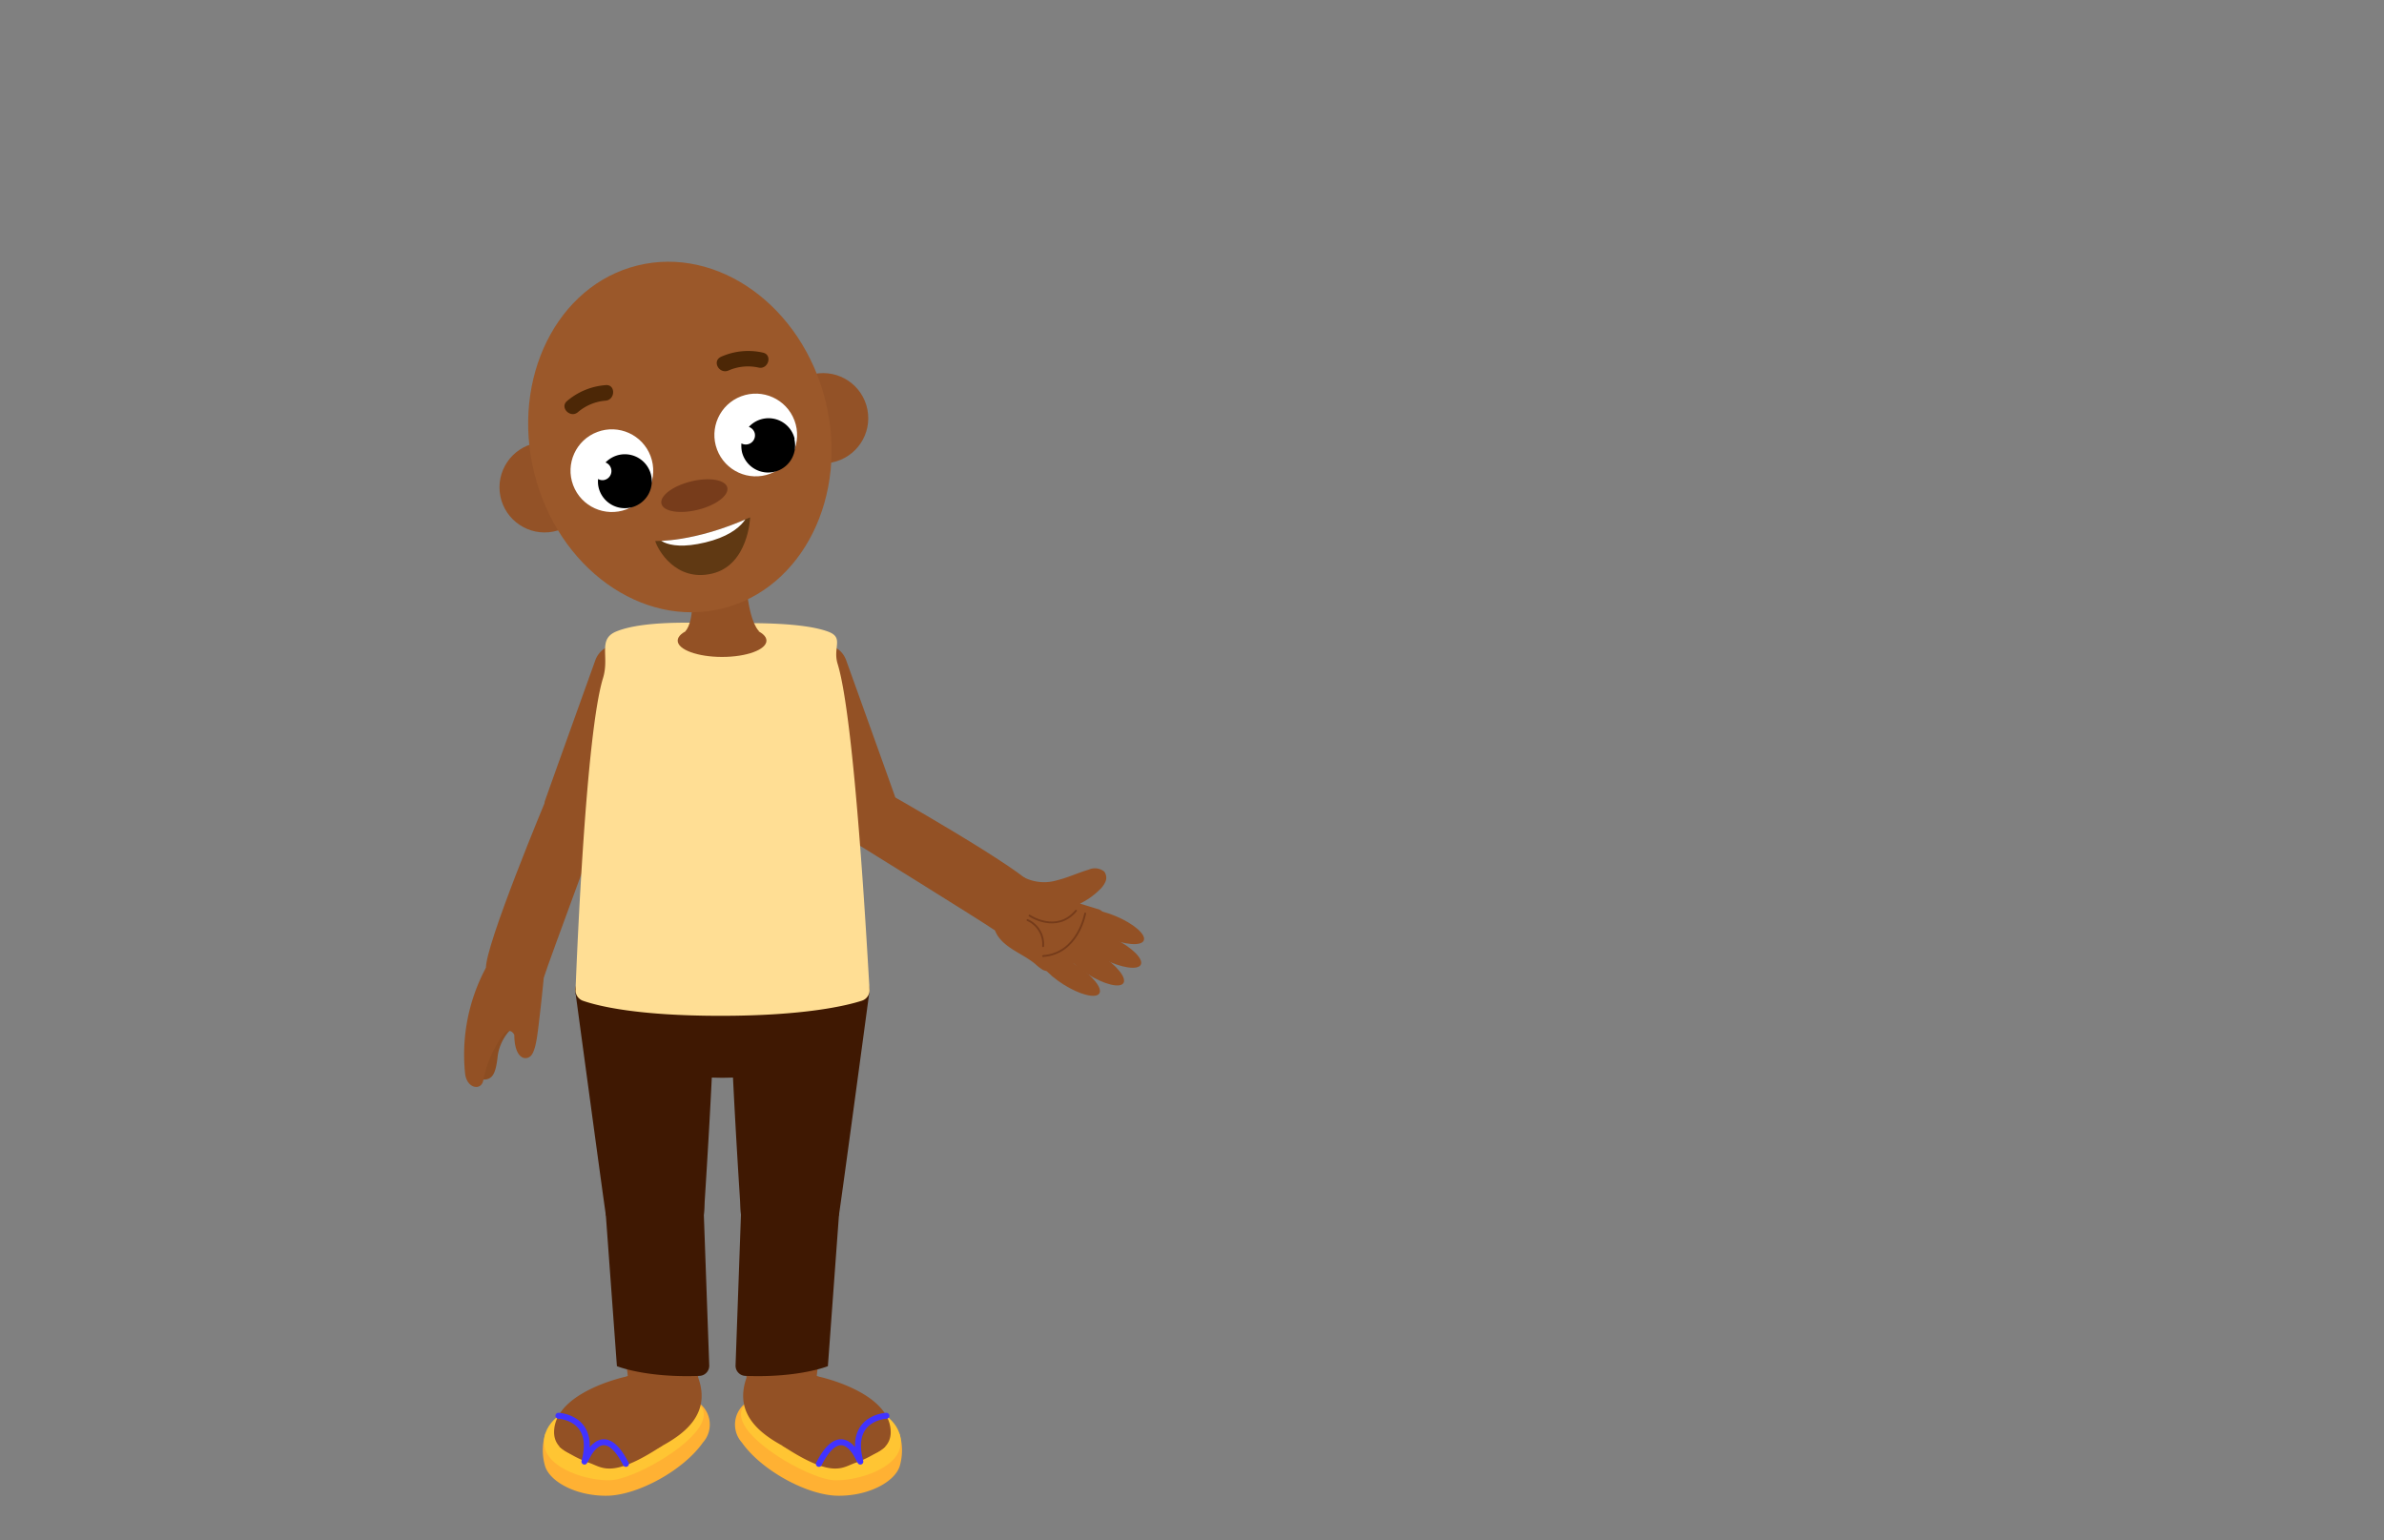 <svg id="Layer_1" data-name="Layer 1" xmlns="http://www.w3.org/2000/svg" xmlns:xlink="http://www.w3.org/1999/xlink" viewBox="0 0 260 168"><rect x="0" y="0" width="260" height="168" fill="#808080" stroke="none"/><defs><style>.cls-1{fill:#603913;}.cls-2{fill:#935125;}.cls-3{fill:#8c4d22;}.cls-4,.cls-8{fill:none;stroke-linecap:round;stroke-linejoin:round;}.cls-4{stroke:#753b1a;stroke-width:0.2px;}.cls-5{fill:#3f1802;}.cls-6{fill:#ffb133;}.cls-7{fill:#ffc533;}.cls-8{stroke:#4133ff;stroke-width:0.65px;}.cls-9{fill:#ffde94;}.cls-10{fill:#935227;}.cls-11{fill:#9b582a;}.cls-12{fill:#fff;}.cls-13{fill:#773c1b;}.cls-14{fill:#4c2706;}.cls-15{clip-path:url(#clip-path);}</style><clipPath id="clip-path"><path class="cls-1" d="M71.46,59s4.25.19,10.35-2.58c0,0-.17,5.2-4.15,6.14S71.7,59.9,71.46,59Z"/></clipPath></defs><path class="cls-2" d="M62.89,87.17,65.75,89s-5.89,15.86-6.39,17.47S53.2,108,53,105.66s6.68-18.77,6.68-18.77Z"/><path class="cls-2" d="M64.93,72s-5.09,14.16-5.49,15.33,3.08,3.48,6.11,2.07a151.81,151.81,0,0,0,5-15.9s.29-2.59-1.91-3.07S65.33,70.92,64.93,72Z"/><path class="cls-3" d="M56.23,111.8a5.2,5.2,0,0,0-1.94,3.29c-.21,2-.55,2.74-1.74,2.65,0,0-.43-4.35-.4-4.45S54.73,109,54.73,109l1.65.56Z"/><path class="cls-2" d="M59.31,106.55s-.2,2.13-.44,4.16-.38,3.51-.84,4.27-1.92.75-1.94-2.11c0,0-.44-1-1.28.06a12.91,12.91,0,0,0-2.09,4.8c-.14,1.28-1.81,1.07-2-.67A20.06,20.06,0,0,1,53,105.54S58.55,104.33,59.31,106.55Z"/><path class="cls-2" d="M93.74,88.32l-1.16,3.17s14.38,8.91,15.77,9.88,5.81-2.57,4.56-4.54S96.12,86.11,96.12,86.11Z"/><path class="cls-2" d="M92.28,72s5.09,14.16,5.49,15.33-3.07,3.48-6.1,2.07a150.24,150.24,0,0,1-5-15.9s-.28-2.59,1.92-3.07S91.88,70.92,92.28,72Z"/><path class="cls-2" d="M91.67,89.4a3.86,3.86,0,0,0,1.57,2.5c1.33.82,2.79-1.61,2.79-1.61l-2.18-2.82Z"/><path class="cls-2" d="M111.79,95.75a4.9,4.9,0,0,0,3.52.25c1.17-.29,2.27-.81,3.42-1.15a1.63,1.63,0,0,1,1.7.21,1.12,1.12,0,0,1,.14,1.08,2.57,2.57,0,0,1-.66.91,7.92,7.92,0,0,1-2.12,1.5l1.88.58a1.18,1.18,0,0,1,.57.31,1.08,1.08,0,0,1,.11.87,7.43,7.43,0,0,1-4.25,5.34,2.81,2.81,0,0,1-2.35.14,5.1,5.1,0,0,1-.83-.64c-1.35-1.13-3.23-1.68-4.16-3.17a4,4,0,0,1-.46-2.84,5.65,5.65,0,0,1,1.33-2.58,2.65,2.65,0,0,1,1.78-1Z"/><ellipse class="cls-2" cx="121.21" cy="101.08" rx="1.26" ry="3.83" transform="translate(-18.93 173.68) rotate(-67.21)"/><ellipse class="cls-2" cx="120.99" cy="103.49" rx="1.26" ry="3.83" transform="translate(-25.55 165.76) rotate(-63.56)"/><ellipse class="cls-2" cx="119.29" cy="105.18" rx="1.26" ry="3.83" transform="translate(-33.34 149.88) rotate(-57.73)"/><ellipse class="cls-2" cx="116.66" cy="106.32" rx="1.26" ry="3.83" transform="translate(-35.53 148.18) rotate(-57.73)"/><path class="cls-4" d="M118.35,99.63s-.76,4.37-4.59,4.64"/><path class="cls-4" d="M112.28,99.86s2.93,2,5.07-.53"/><path class="cls-4" d="M112.06,100.35a2.86,2.86,0,0,1,1.7,2.85"/><path class="cls-5" d="M62.78,108.37s1.78,9.18,16,9.18,16-9.18,16-9.18l-18.65-6.09Z"/><path class="cls-6" d="M59.46,156.4a6.16,6.16,0,0,0,0,3.55c.6,1.75,3.54,3.25,6.81,3.18s8.23-2.73,10.39-5.8a2.94,2.94,0,0,0-.93-4.62l-7.22.3Z"/><path class="cls-7" d="M62.17,153.62s-3.14,1.37-2.81,4,4.88,3.93,7.25,3.82,8.61-3.51,9.89-6.2-2.63-2.76-2.63-2.76Z"/><path class="cls-2" d="M66.88,136.47l1.66,14.21s4.28,1.67,7.6-.46l-.35-20.28S66,122.94,66.88,136.47Z"/><path class="cls-2" d="M68.23,150.15s-7.65,1.64-7.8,5.94,9,3.08,11.56,1.72,5.63-3.55,4.14-7.61A11.59,11.59,0,0,0,68.23,150.15Z"/><path class="cls-2" d="M61,157.78a12.46,12.46,0,0,0,3.15,1.73c1.48.44,2.38,1.92,8.08-1.84l-5.83-2.5Z"/><path class="cls-8" d="M60.9,154.41s4.16.15,2.84,5"/><path class="cls-8" d="M63.88,159.18s1.82-4.54,4.38.48"/><path class="cls-2" d="M65.65,106.62a2.25,2.25,0,0,0-1,2.19c.61,5.11,2.18,22.74,2.62,23.88s3.88,2.68,7.33,1.18a2.28,2.28,0,0,0,1.37-2.05l.38-22.71a2.27,2.27,0,0,0-.22-1C75.36,106.54,72.6,102.26,65.65,106.62Z"/><path class="cls-6" d="M98.11,156.4a6.16,6.16,0,0,1,0,3.55c-.6,1.75-3.54,3.25-6.81,3.18s-8.23-2.73-10.39-5.8a2.94,2.94,0,0,1,.93-4.62l7.22.3Z"/><path class="cls-7" d="M95.4,153.62s3.14,1.37,2.81,4-4.88,3.93-7.25,3.82-8.61-3.51-9.89-6.2,2.62-2.76,2.62-2.76Z"/><path class="cls-2" d="M90.69,136.47,89,150.68s-4.28,1.67-7.6-.46l.35-20.28S91.58,122.94,90.69,136.47Z"/><path class="cls-2" d="M89.34,150.15s7.65,1.64,7.8,5.94-9,3.08-11.56,1.72-5.63-3.55-4.14-7.61A11.59,11.59,0,0,1,89.34,150.15Z"/><path class="cls-2" d="M96.54,157.78a12.32,12.32,0,0,1-3.14,1.73c-1.48.44-2.38,1.92-8.08-1.84l5.83-2.5Z"/><path class="cls-8" d="M96.67,154.41s-4.16.15-2.84,5"/><path class="cls-8" d="M93.69,159.18s-1.82-4.54-4.38.48"/><path class="cls-2" d="M91.92,106.62a2.27,2.27,0,0,1,1,2.19c-.61,5.11-2.18,22.74-2.62,23.88s-3.88,2.68-7.33,1.18a2.28,2.28,0,0,1-1.37-2.05l-.38-22.71a2.41,2.41,0,0,1,.21-1C82.21,106.54,85,102.26,91.92,106.62Z"/><path class="cls-5" d="M94.85,107.93s-3.14,23.33-3.35,24.55-8.56,2.13-10.69,0c0,0-1.24-18.65-1.13-23.68a6.55,6.55,0,0,1,7.44-6.48C90.07,102.65,93.49,101.36,94.85,107.93Z"/><path class="cls-5" d="M91.5,132.48,90.29,149s-3.14,1.29-9,1.06a1.11,1.11,0,0,1-1.07-1.14l.59-16.46s-.81-7.64,5.28-6.25S91.26,126.79,91.5,132.48Z"/><path class="cls-5" d="M62.72,107.93s3.15,23.33,3.35,24.55,8.56,2.13,10.69,0c0,0,1.24-18.65,1.13-23.68a6.55,6.55,0,0,0-7.44-6.48C67.5,102.65,64.08,101.36,62.72,107.93Z"/><path class="cls-9" d="M91.35,72.4c-.55-1.8.74-2.87-1.06-3.52C87,67.68,79.8,68,78.64,68s-8.17-.5-11.47.89c-2,.86-.68,2.7-1.4,5.05-1.86,6-2.84,29.95-3,34a1.21,1.21,0,0,0,.81,1.21c1.64.57,5.92,1.64,15,1.64S92.28,109.7,94,109.14a1.2,1.2,0,0,0,.83-1.23C94.57,103.6,93.21,78.4,91.35,72.4Z"/><ellipse class="cls-2" cx="78.75" cy="69.87" rx="4.84" ry="1.78"/><path class="cls-2" d="M75.45,64.23s.36,3.44-.72,4.65h8.09s-1-.7-1.39-4.65Z"/><circle class="cls-10" cx="59.39" cy="53.15" r="4.92" transform="translate(-9.16 12.5) rotate(-11.16)"/><circle class="cls-10" cx="89.77" cy="45.62" r="4.92" transform="translate(-7.13 18.23) rotate(-11.16)"/><ellipse class="cls-11" cx="74.15" cy="47.66" rx="16.36" ry="19.27" transform="translate(-9.29 19.24) rotate(-13.92)"/><circle class="cls-12" cx="66.73" cy="51.33" r="4.51" transform="translate(-13.81 26.82) rotate(-20.64)"/><path d="M71,51.78a2.94,2.94,0,0,0-3.56-2.15,3,3,0,0,0-1.4.81,1,1,0,0,1-.1,1.9.92.92,0,0,1-.71-.1,2.77,2.77,0,0,0,.06.95A2.94,2.94,0,0,0,71,51.78Z"/><circle class="cls-12" cx="82.42" cy="47.44" r="4.51" transform="translate(-11.43 32.1) rotate(-20.64)"/><path d="M86.67,47.89a2.92,2.92,0,0,0-5-1.33,1,1,0,0,1,.64.68,1,1,0,0,1-.73,1.21,1,1,0,0,1-.72-.09,3.33,3.33,0,0,0,.06.94,2.94,2.94,0,0,0,5.71-1.41Z"/><ellipse class="cls-13" cx="75.73" cy="54.05" rx="3.7" ry="1.59" transform="translate(-10.78 19.81) rotate(-13.92)"/><path class="cls-14" d="M66.12,42a7.3,7.3,0,0,0-4.28,1.74c-.83.7.36,1.92,1.19,1.21a5.28,5.28,0,0,1,3-1.25c1.08-.07,1.14-1.77.05-1.7Z"/><path class="cls-14" d="M78.62,38.92a7.25,7.25,0,0,1,4.59-.46c1.07.24.58,1.87-.48,1.63a5.28,5.28,0,0,0-3.28.32c-1,.43-1.83-1-.83-1.49Z"/><path class="cls-1" d="M71.46,59s4.25.19,10.35-2.58c0,0-.17,5.2-4.15,6.14S71.7,59.9,71.46,59Z"/><g class="cls-15"><path class="cls-12" d="M71.42,58.29s.81,2,5.5.87,4.83-3.65,4.83-3.65L71.27,58.29"/></g><path class="cls-5" d="M66.07,132.48,67.28,149s3.14,1.29,9,1.06a1.11,1.11,0,0,0,1.07-1.14l-.59-16.46s.81-7.64-5.28-6.25S66.31,126.79,66.07,132.48Z"/></svg>